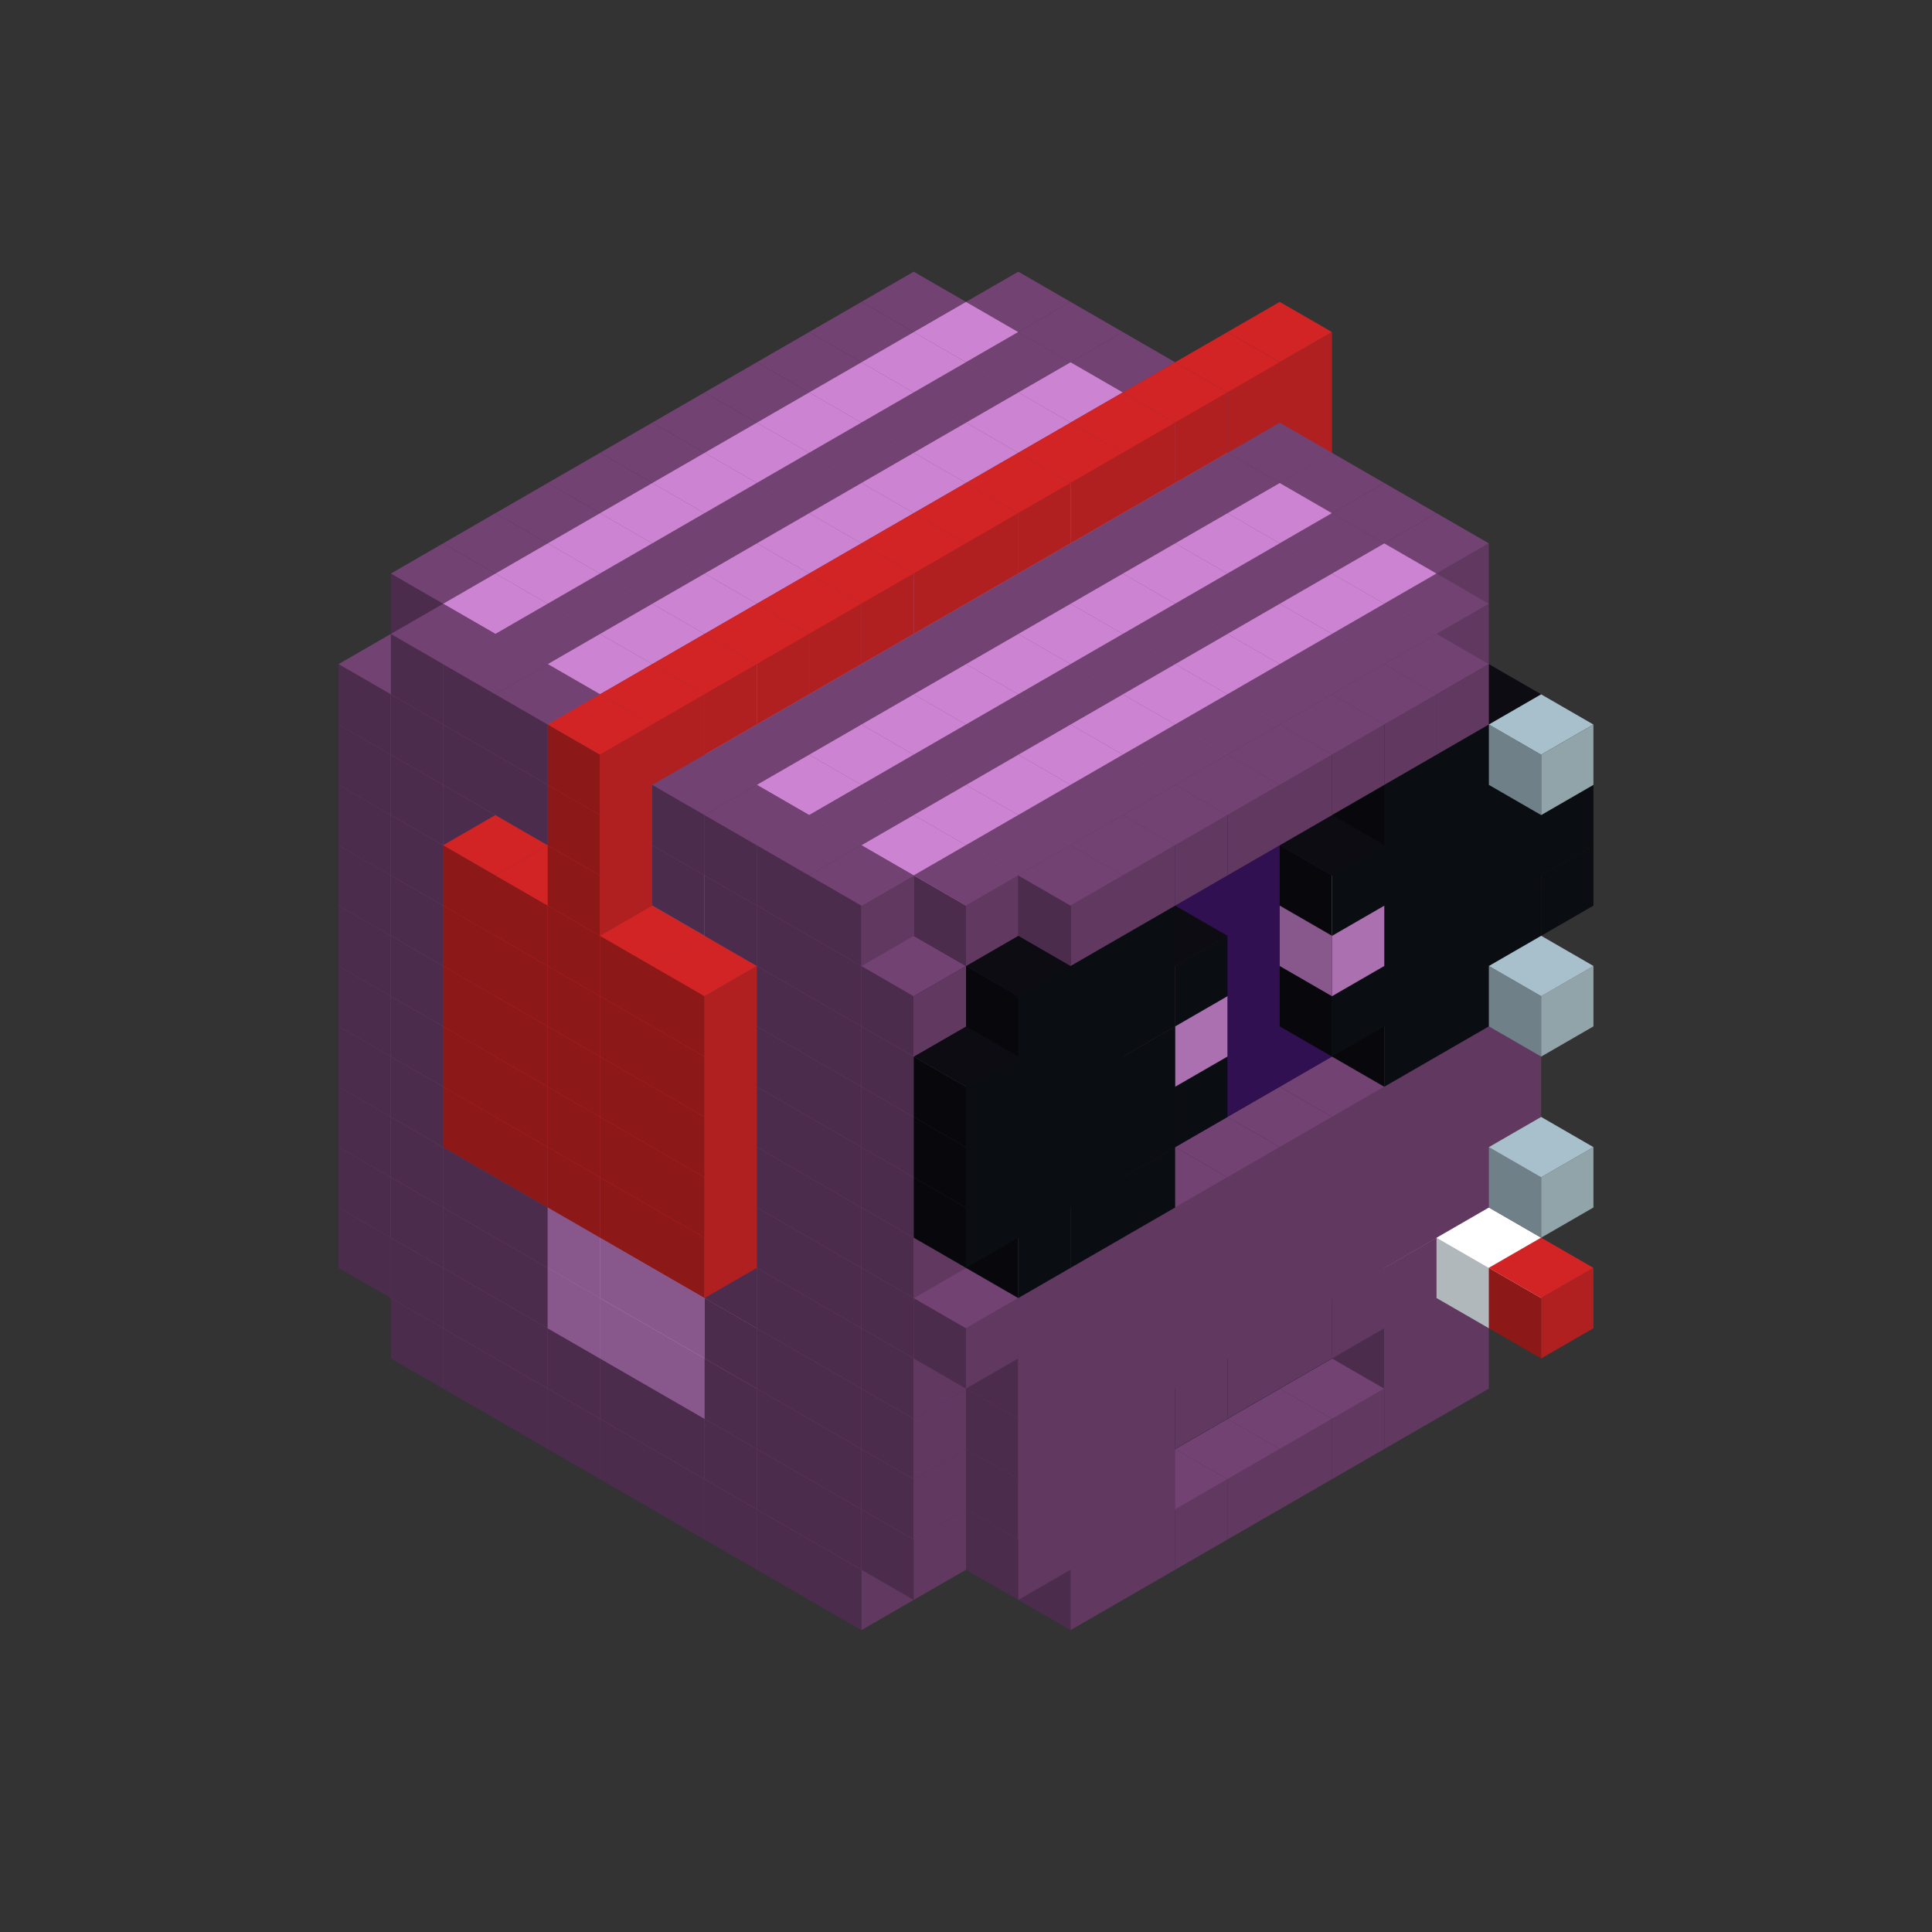 
<svg width='600' height='600' viewBox='4436371 5550000 3200000 3200000' xmlns='http://www.w3.org/2000/svg' xmlns:xlink='http://www.w3.org/1999/xlink'>
<rect x="4436371" y="5550000" width="3200000" height="3200000" fill="#333333" stroke="none"/>
<use xlink:href='#v-0x000000c8-1' transform='translate(1070341,3650000)'/>
<use xlink:href='#v-0x000000c8-1' transform='translate(1156944,3700000)'/>
<use xlink:href='#v-0x000000c8-1' transform='translate(1243547,3750000)'/>
<use xlink:href='#v-0x000000c8-1' transform='translate(1330150,3800000)'/>
<use xlink:href='#v-0x000000c8-1' transform='translate(1416753,3850000)'/>
<use xlink:href='#v-0x000000c8-1' transform='translate(1503356,3900000)'/>
<use xlink:href='#v-0x000000c8-1' transform='translate(1589959,3950000)'/>
<use xlink:href='#v-0x000000c8-1' transform='translate(1676562,4000000)'/>
<use xlink:href='#v-0x000000c8-1' transform='translate(1763165,4050000)'/>
<use xlink:href='#v-0x000000c8-1' transform='translate(2715798,3700000)'/>
<use xlink:href='#v-0x000000c8-1' transform='translate(2629195,3750000)'/>
<use xlink:href='#v-0x000000c8-1' transform='translate(2542592,3800000)'/>
<use xlink:href='#v-0x000000c8-1' transform='translate(2455989,3850000)'/>
<use xlink:href='#v-0x000000c8-1' transform='translate(2369386,3900000)'/>
<use xlink:href='#v-0x000000c8-1' transform='translate(2282783,3950000)'/>
<use xlink:href='#v-0x000000c8-1' transform='translate(2196180,4000000)'/>
<use xlink:href='#v-0x000000c8-1' transform='translate(2109577,4050000)'/>
<use xlink:href='#v-0x000000c8-1' transform='translate(983738,3500000)'/>
<use xlink:href='#v-0x000000c8-1' transform='translate(1070341,3550000)'/>
<use xlink:href='#v-0x000000c8-1' transform='translate(1156944,3600000)'/>
<use xlink:href='#v-0x000000c8-1' transform='translate(1243547,3650000)'/>
<use xlink:href='#v-0x000000c8-1' transform='translate(1330150,3700000)'/>
<use xlink:href='#v-0x000000c8-1' transform='translate(1416753,3750000)'/>
<use xlink:href='#v-0x000000c8-1' transform='translate(1503356,3800000)'/>
<use xlink:href='#v-0x000000c8-1' transform='translate(1589959,3850000)'/>
<use xlink:href='#v-0x000000c8-1' transform='translate(1676562,3900000)'/>
<use xlink:href='#v-0x000000c8-1' transform='translate(1763165,3950000)'/>
<use xlink:href='#v-0x000000c8-2' transform='translate(2715798,3500000)'/>
<use xlink:href='#v-0x000000c8-4' transform='translate(2629195,3550000)'/>
<use xlink:href='#v-0x000000c8-4' transform='translate(2542592,3600000)'/>
<use xlink:href='#v-0x000000c8-4' transform='translate(2455989,3650000)'/>
<use xlink:href='#v-0x000000c8-4' transform='translate(2369386,3700000)'/>
<use xlink:href='#v-0x000000c8-4' transform='translate(2282783,3750000)'/>
<use xlink:href='#v-0x000000c8-4' transform='translate(2196180,3800000)'/>
<use xlink:href='#v-0x000000c8-4' transform='translate(2109577,3850000)'/>
<use xlink:href='#v-0x000000c8-4' transform='translate(2022974,3900000)'/>
<use xlink:href='#v-0x000000c8-2' transform='translate(1936371,3950000)'/>
<use xlink:href='#v-0x000000c8-1' transform='translate(1849768,4000000)'/>
<use xlink:href='#v-0x000000c8-1' transform='translate(2802401,3550000)'/>
<use xlink:href='#v-0x000000c8-1' transform='translate(2715798,3600000)'/>
<use xlink:href='#v-0x000000c8-1' transform='translate(2629195,3650000)'/>
<use xlink:href='#v-0x000000c8-1' transform='translate(2196180,3900000)'/>
<use xlink:href='#v-0x000000c8-1' transform='translate(2109577,3950000)'/>
<use xlink:href='#v-0x000000c8-1' transform='translate(2022974,4000000)'/>
<use xlink:href='#v-0x000000c8-1' transform='translate(983738,3400000)'/>
<use xlink:href='#v-0x000000c8-1' transform='translate(1070341,3450000)'/>
<use xlink:href='#v-0x000000c8-1' transform='translate(1156944,3500000)'/>
<use xlink:href='#v-0x000000c8-1' transform='translate(1243547,3550000)'/>
<use xlink:href='#v-0x000000c8-3' transform='translate(1330150,3600000)'/>
<use xlink:href='#v-0x000000c8-3' transform='translate(1416753,3650000)'/>
<use xlink:href='#v-0x000000c8-3' transform='translate(1503356,3700000)'/>
<use xlink:href='#v-0x000000c8-1' transform='translate(1589959,3750000)'/>
<use xlink:href='#v-0x000000c8-1' transform='translate(1676562,3800000)'/>
<use xlink:href='#v-0x000000c8-1' transform='translate(1763165,3850000)'/>
<use xlink:href='#v-0x000000c8-2' transform='translate(2715798,3400000)'/>
<use xlink:href='#v-0x000000c8-5' transform='translate(2629195,3450000)'/>
<use xlink:href='#v-0x000000c8-4' transform='translate(2542592,3500000)'/>
<use xlink:href='#v-0x000000c8-4' transform='translate(2455989,3550000)'/>
<use xlink:href='#v-0x000000c8-4' transform='translate(2369386,3600000)'/>
<use xlink:href='#v-0x000000c8-4' transform='translate(2282783,3650000)'/>
<use xlink:href='#v-0x000000c8-4' transform='translate(2196180,3700000)'/>
<use xlink:href='#v-0x000000c8-4' transform='translate(2109577,3750000)'/>
<use xlink:href='#v-0x000000c8-4' transform='translate(2022974,3800000)'/>
<use xlink:href='#v-0x000000c8-2' transform='translate(1936371,3850000)'/>
<use xlink:href='#v-0x000000c8-1' transform='translate(1849768,3900000)'/>
<use xlink:href='#v-0x000000c8-1' transform='translate(2802401,3450000)'/>
<use xlink:href='#v-0x000000c8-5' transform='translate(2715798,3500000)'/>
<use xlink:href='#v-0x000000c8-1' transform='translate(2629195,3550000)'/>
<use xlink:href='#v-0x000000c8-1' transform='translate(2542592,3600000)'/>
<use xlink:href='#v-0x000000c8-1' transform='translate(2455989,3650000)'/>
<use xlink:href='#v-0x000000c8-1' transform='translate(2369386,3700000)'/>
<use xlink:href='#v-0x000000c8-1' transform='translate(2282783,3750000)'/>
<use xlink:href='#v-0x000000c8-1' transform='translate(2196180,3800000)'/>
<use xlink:href='#v-0x000000c8-1' transform='translate(2109577,3850000)'/>
<use xlink:href='#v-0x000000c8-1' transform='translate(2022974,3900000)'/>
<use xlink:href='#v-0x000000c8-5' transform='translate(2802401,3550000)'/>
<use xlink:href='#v-0x000000c8-6' transform='translate(2889004,3600000)'/>
<use xlink:href='#v-0x000000c8-1' transform='translate(983738,3300000)'/>
<use xlink:href='#v-0x000000c8-1' transform='translate(1070341,3350000)'/>
<use xlink:href='#v-0x000000c8-1' transform='translate(1156944,3400000)'/>
<use xlink:href='#v-0x000000c8-1' transform='translate(1243547,3450000)'/>
<use xlink:href='#v-0x000000c8-3' transform='translate(1330150,3500000)'/>
<use xlink:href='#v-0x000000c8-3' transform='translate(1416753,3550000)'/>
<use xlink:href='#v-0x000000c8-3' transform='translate(1503356,3600000)'/>
<use xlink:href='#v-0x000000c8-1' transform='translate(1589959,3650000)'/>
<use xlink:href='#v-0x000000c8-1' transform='translate(1676562,3700000)'/>
<use xlink:href='#v-0x000000c8-1' transform='translate(1763165,3750000)'/>
<use xlink:href='#v-0x000000c8-2' transform='translate(2715798,3300000)'/>
<use xlink:href='#v-0x000000c8-2' transform='translate(2629195,3350000)'/>
<use xlink:href='#v-0x000000c8-2' transform='translate(2542592,3400000)'/>
<use xlink:href='#v-0x000000c8-2' transform='translate(2455989,3450000)'/>
<use xlink:href='#v-0x000000c8-2' transform='translate(2369386,3500000)'/>
<use xlink:href='#v-0x000000c8-2' transform='translate(2282783,3550000)'/>
<use xlink:href='#v-0x000000c8-2' transform='translate(2196180,3600000)'/>
<use xlink:href='#v-0x000000c8-2' transform='translate(2109577,3650000)'/>
<use xlink:href='#v-0x000000c8-2' transform='translate(2022974,3700000)'/>
<use xlink:href='#v-0x000000c8-2' transform='translate(1936371,3750000)'/>
<use xlink:href='#v-0x000000c8-1' transform='translate(1849768,3800000)'/>
<use xlink:href='#v-0x000000c8-1' transform='translate(2802401,3350000)'/>
<use xlink:href='#v-0x000000c8-1' transform='translate(2715798,3400000)'/>
<use xlink:href='#v-0x000000c8-1' transform='translate(2629195,3450000)'/>
<use xlink:href='#v-0x000000c8-1' transform='translate(2542592,3500000)'/>
<use xlink:href='#v-0x000000c8-1' transform='translate(2455989,3550000)'/>
<use xlink:href='#v-0x000000c8-1' transform='translate(2369386,3600000)'/>
<use xlink:href='#v-0x000000c8-1' transform='translate(2282783,3650000)'/>
<use xlink:href='#v-0x000000c8-1' transform='translate(2196180,3700000)'/>
<use xlink:href='#v-0x000000c8-1' transform='translate(2109577,3750000)'/>
<use xlink:href='#v-0x000000c8-1' transform='translate(2022974,3800000)'/>
<use xlink:href='#v-0x000000c8-1' transform='translate(983738,3200000)'/>
<use xlink:href='#v-0x000000c8-1' transform='translate(1070341,3250000)'/>
<use xlink:href='#v-0x000000c8-1' transform='translate(1156944,3300000)'/>
<use xlink:href='#v-0x000000c8-1' transform='translate(1243547,3350000)'/>
<use xlink:href='#v-0x000000c8-3' transform='translate(1330150,3400000)'/>
<use xlink:href='#v-0x000000c8-3' transform='translate(1416753,3450000)'/>
<use xlink:href='#v-0x000000c8-3' transform='translate(1503356,3500000)'/>
<use xlink:href='#v-0x000000c8-1' transform='translate(1589959,3550000)'/>
<use xlink:href='#v-0x000000c8-1' transform='translate(1676562,3600000)'/>
<use xlink:href='#v-0x000000c8-1' transform='translate(1763165,3650000)'/>
<use xlink:href='#v-0x000000c8-2' transform='translate(2715798,3200000)'/>
<use xlink:href='#v-0x000000c8-2' transform='translate(2629195,3250000)'/>
<use xlink:href='#v-0x000000c8-2' transform='translate(2542592,3300000)'/>
<use xlink:href='#v-0x000000c8-2' transform='translate(2455989,3350000)'/>
<use xlink:href='#v-0x000000c8-2' transform='translate(2369386,3400000)'/>
<use xlink:href='#v-0x000000c8-2' transform='translate(2282783,3450000)'/>
<use xlink:href='#v-0x000000c8-2' transform='translate(2196180,3500000)'/>
<use xlink:href='#v-0x000000c8-2' transform='translate(2109577,3550000)'/>
<use xlink:href='#v-0x000000c8-2' transform='translate(2022974,3600000)'/>
<use xlink:href='#v-0x000000c8-2' transform='translate(1936371,3650000)'/>
<use xlink:href='#v-0x000000c8-1' transform='translate(1849768,3700000)'/>
<use xlink:href='#v-0x000000c8-1' transform='translate(2802401,3250000)'/>
<use xlink:href='#v-0x000000c8-1' transform='translate(2715798,3300000)'/>
<use xlink:href='#v-0x000000c8-1' transform='translate(2629195,3350000)'/>
<use xlink:href='#v-0x000000c8-1' transform='translate(2542592,3400000)'/>
<use xlink:href='#v-0x000000c8-1' transform='translate(2455989,3450000)'/>
<use xlink:href='#v-0x000000c8-1' transform='translate(2369386,3500000)'/>
<use xlink:href='#v-0x000000c8-1' transform='translate(2282783,3550000)'/>
<use xlink:href='#v-0x000000c8-1' transform='translate(2196180,3600000)'/>
<use xlink:href='#v-0x000000c8-1' transform='translate(2109577,3650000)'/>
<use xlink:href='#v-0x000000c8-1' transform='translate(2022974,3700000)'/>
<use xlink:href='#v-0x000000c8-7' transform='translate(2889004,3400000)'/>
<use xlink:href='#v-0x000000c8-1' transform='translate(983738,3100000)'/>
<use xlink:href='#v-0x000000c8-1' transform='translate(1070341,3150000)'/>
<use xlink:href='#v-0x000000c8-1' transform='translate(1156944,3200000)'/>
<use xlink:href='#v-0x000000c8-8' transform='translate(2282783,2650000)'/>
<use xlink:href='#v-0x000000c8-1' transform='translate(1243547,3250000)'/>
<use xlink:href='#v-0x000000c8-8' transform='translate(1156944,3300000)'/>
<use xlink:href='#v-0x000000c8-8' transform='translate(2369386,2700000)'/>
<use xlink:href='#v-0x000000c8-3' transform='translate(1330150,3300000)'/>
<use xlink:href='#v-0x000000c8-8' transform='translate(1243547,3350000)'/>
<use xlink:href='#v-0x000000c8-8' transform='translate(2455989,2750000)'/>
<use xlink:href='#v-0x000000c8-3' transform='translate(1416753,3350000)'/>
<use xlink:href='#v-0x000000c8-8' transform='translate(1330150,3400000)'/>
<use xlink:href='#v-0x000000c8-8' transform='translate(2542592,2800000)'/>
<use xlink:href='#v-0x000000c8-3' transform='translate(1503356,3400000)'/>
<use xlink:href='#v-0x000000c8-8' transform='translate(1416753,3450000)'/>
<use xlink:href='#v-0x000000c8-8' transform='translate(2629195,2850000)'/>
<use xlink:href='#v-0x000000c8-1' transform='translate(1589959,3450000)'/>
<use xlink:href='#v-0x000000c8-8' transform='translate(1503356,3500000)'/>
<use xlink:href='#v-0x000000c8-1' transform='translate(1676562,3500000)'/>
<use xlink:href='#v-0x000000c8-1' transform='translate(1763165,3550000)'/>
<use xlink:href='#v-0x000000c8-2' transform='translate(2715798,3100000)'/>
<use xlink:href='#v-0x000000c8-2' transform='translate(2629195,3150000)'/>
<use xlink:href='#v-0x000000c8-2' transform='translate(2542592,3200000)'/>
<use xlink:href='#v-0x000000c8-2' transform='translate(2455989,3250000)'/>
<use xlink:href='#v-0x000000c8-2' transform='translate(2369386,3300000)'/>
<use xlink:href='#v-0x000000c8-2' transform='translate(2282783,3350000)'/>
<use xlink:href='#v-0x000000c8-2' transform='translate(2196180,3400000)'/>
<use xlink:href='#v-0x000000c8-2' transform='translate(2109577,3450000)'/>
<use xlink:href='#v-0x000000c8-2' transform='translate(2022974,3500000)'/>
<use xlink:href='#v-0x000000c8-2' transform='translate(1936371,3550000)'/>
<use xlink:href='#v-0x000000c8-1' transform='translate(1849768,3600000)'/>
<use xlink:href='#v-0x000000c8-1' transform='translate(2889004,3100000)'/>
<use xlink:href='#v-0x000000c8-1' transform='translate(2802401,3150000)'/>
<use xlink:href='#v-0x000000c8-1' transform='translate(2715798,3200000)'/>
<use xlink:href='#v-0x000000c8-1' transform='translate(2629195,3250000)'/>
<use xlink:href='#v-0x000000c8-1' transform='translate(2542592,3300000)'/>
<use xlink:href='#v-0x000000c8-1' transform='translate(2455989,3350000)'/>
<use xlink:href='#v-0x000000c8-1' transform='translate(2369386,3400000)'/>
<use xlink:href='#v-0x000000c8-1' transform='translate(2282783,3450000)'/>
<use xlink:href='#v-0x000000c8-1' transform='translate(2196180,3500000)'/>
<use xlink:href='#v-0x000000c8-1' transform='translate(2109577,3550000)'/>
<use xlink:href='#v-0x000000c8-1' transform='translate(2022974,3600000)'/>
<use xlink:href='#v-0x000000c8-1' transform='translate(1936371,3650000)'/>
<use xlink:href='#v-0x000000c8-1' transform='translate(983738,3000000)'/>
<use xlink:href='#v-0x000000c8-1' transform='translate(1070341,3050000)'/>
<use xlink:href='#v-0x000000c8-1' transform='translate(1156944,3100000)'/>
<use xlink:href='#v-0x000000c8-8' transform='translate(2282783,2550000)'/>
<use xlink:href='#v-0x000000c8-1' transform='translate(1243547,3150000)'/>
<use xlink:href='#v-0x000000c8-8' transform='translate(1156944,3200000)'/>
<use xlink:href='#v-0x000000c8-8' transform='translate(2369386,2600000)'/>
<use xlink:href='#v-0x000000c8-3' transform='translate(1330150,3200000)'/>
<use xlink:href='#v-0x000000c8-8' transform='translate(1243547,3250000)'/>
<use xlink:href='#v-0x000000c8-8' transform='translate(2455989,2650000)'/>
<use xlink:href='#v-0x000000c8-3' transform='translate(1416753,3250000)'/>
<use xlink:href='#v-0x000000c8-8' transform='translate(1330150,3300000)'/>
<use xlink:href='#v-0x000000c8-8' transform='translate(2542592,2700000)'/>
<use xlink:href='#v-0x000000c8-3' transform='translate(1503356,3300000)'/>
<use xlink:href='#v-0x000000c8-8' transform='translate(1416753,3350000)'/>
<use xlink:href='#v-0x000000c8-8' transform='translate(2629195,2750000)'/>
<use xlink:href='#v-0x000000c8-1' transform='translate(1589959,3350000)'/>
<use xlink:href='#v-0x000000c8-8' transform='translate(1503356,3400000)'/>
<use xlink:href='#v-0x000000c8-1' transform='translate(1676562,3400000)'/>
<use xlink:href='#v-0x000000c8-1' transform='translate(1763165,3450000)'/>
<use xlink:href='#v-0x000000c8-2' transform='translate(2715798,3000000)'/>
<use xlink:href='#v-0x000000c8-2' transform='translate(2629195,3050000)'/>
<use xlink:href='#v-0x000000c8-2' transform='translate(2542592,3100000)'/>
<use xlink:href='#v-0x000000c8-2' transform='translate(2455989,3150000)'/>
<use xlink:href='#v-0x000000c8-2' transform='translate(2369386,3200000)'/>
<use xlink:href='#v-0x000000c8-2' transform='translate(2282783,3250000)'/>
<use xlink:href='#v-0x000000c8-2' transform='translate(2196180,3300000)'/>
<use xlink:href='#v-0x000000c8-2' transform='translate(2109577,3350000)'/>
<use xlink:href='#v-0x000000c8-2' transform='translate(2022974,3400000)'/>
<use xlink:href='#v-0x000000c8-2' transform='translate(1936371,3450000)'/>
<use xlink:href='#v-0x000000c8-1' transform='translate(1849768,3500000)'/>
<use xlink:href='#v-0x000000c8-4' transform='translate(2802401,3050000)'/>
<use xlink:href='#v-0x000000c8-4' transform='translate(2715798,3100000)'/>
<use xlink:href='#v-0x000000c8-4' transform='translate(2629195,3150000)'/>
<use xlink:href='#v-0x000000c8-4' transform='translate(2196180,3400000)'/>
<use xlink:href='#v-0x000000c8-4' transform='translate(2109577,3450000)'/>
<use xlink:href='#v-0x000000c8-4' transform='translate(2022974,3500000)'/>
<use xlink:href='#v-0x000000c8-1' transform='translate(983738,2900000)'/>
<use xlink:href='#v-0x000000c8-1' transform='translate(1070341,2950000)'/>
<use xlink:href='#v-0x000000c8-1' transform='translate(1156944,3000000)'/>
<use xlink:href='#v-0x000000c8-8' transform='translate(2282783,2450000)'/>
<use xlink:href='#v-0x000000c8-1' transform='translate(1243547,3050000)'/>
<use xlink:href='#v-0x000000c8-8' transform='translate(1156944,3100000)'/>
<use xlink:href='#v-0x000000c8-8' transform='translate(2369386,2500000)'/>
<use xlink:href='#v-0x000000c8-3' transform='translate(1330150,3100000)'/>
<use xlink:href='#v-0x000000c8-8' transform='translate(1243547,3150000)'/>
<use xlink:href='#v-0x000000c8-8' transform='translate(2455989,2550000)'/>
<use xlink:href='#v-0x000000c8-3' transform='translate(1416753,3150000)'/>
<use xlink:href='#v-0x000000c8-8' transform='translate(1330150,3200000)'/>
<use xlink:href='#v-0x000000c8-8' transform='translate(2542592,2600000)'/>
<use xlink:href='#v-0x000000c8-3' transform='translate(1503356,3200000)'/>
<use xlink:href='#v-0x000000c8-8' transform='translate(1416753,3250000)'/>
<use xlink:href='#v-0x000000c8-8' transform='translate(2629195,2650000)'/>
<use xlink:href='#v-0x000000c8-1' transform='translate(1589959,3250000)'/>
<use xlink:href='#v-0x000000c8-8' transform='translate(1503356,3300000)'/>
<use xlink:href='#v-0x000000c8-1' transform='translate(1676562,3300000)'/>
<use xlink:href='#v-0x000000c8-1' transform='translate(1763165,3350000)'/>
<use xlink:href='#v-0x000000c8-2' transform='translate(2715798,2900000)'/>
<use xlink:href='#v-0x000000c8-2' transform='translate(2629195,2950000)'/>
<use xlink:href='#v-0x000000c8-2' transform='translate(2542592,3000000)'/>
<use xlink:href='#v-0x000000c8-2' transform='translate(2455989,3050000)'/>
<use xlink:href='#v-0x000000c8-2' transform='translate(2369386,3100000)'/>
<use xlink:href='#v-0x000000c8-2' transform='translate(2282783,3150000)'/>
<use xlink:href='#v-0x000000c8-2' transform='translate(2196180,3200000)'/>
<use xlink:href='#v-0x000000c8-2' transform='translate(2109577,3250000)'/>
<use xlink:href='#v-0x000000c8-2' transform='translate(2022974,3300000)'/>
<use xlink:href='#v-0x000000c8-2' transform='translate(1936371,3350000)'/>
<use xlink:href='#v-0x000000c8-1' transform='translate(1849768,3400000)'/>
<use xlink:href='#v-0x000000c8-4' transform='translate(2889004,2900000)'/>
<use xlink:href='#v-0x000000c8-4' transform='translate(2802401,2950000)'/>
<use xlink:href='#v-0x000000c8-4' transform='translate(2715798,3000000)'/>
<use xlink:href='#v-0x000000c8-4' transform='translate(2629195,3050000)'/>
<use xlink:href='#v-0x000000c8-4' transform='translate(2542592,3100000)'/>
<use xlink:href='#v-0x000000c8-4' transform='translate(2282783,3250000)'/>
<use xlink:href='#v-0x000000c8-4' transform='translate(2196180,3300000)'/>
<use xlink:href='#v-0x000000c8-4' transform='translate(2109577,3350000)'/>
<use xlink:href='#v-0x000000c8-4' transform='translate(2022974,3400000)'/>
<use xlink:href='#v-0x000000c8-4' transform='translate(1936371,3450000)'/>
<use xlink:href='#v-0x000000c8-7' transform='translate(2889004,3100000)'/>
<use xlink:href='#v-0x000000c8-1' transform='translate(983738,2800000)'/>
<use xlink:href='#v-0x000000c8-1' transform='translate(1070341,2850000)'/>
<use xlink:href='#v-0x000000c8-1' transform='translate(1156944,2900000)'/>
<use xlink:href='#v-0x000000c8-8' transform='translate(2282783,2350000)'/>
<use xlink:href='#v-0x000000c8-1' transform='translate(1243547,2950000)'/>
<use xlink:href='#v-0x000000c8-8' transform='translate(1156944,3000000)'/>
<use xlink:href='#v-0x000000c8-8' transform='translate(2369386,2400000)'/>
<use xlink:href='#v-0x000000c8-3' transform='translate(1330150,3000000)'/>
<use xlink:href='#v-0x000000c8-8' transform='translate(1243547,3050000)'/>
<use xlink:href='#v-0x000000c8-8' transform='translate(2455989,2450000)'/>
<use xlink:href='#v-0x000000c8-3' transform='translate(1416753,3050000)'/>
<use xlink:href='#v-0x000000c8-8' transform='translate(1330150,3100000)'/>
<use xlink:href='#v-0x000000c8-8' transform='translate(2542592,2500000)'/>
<use xlink:href='#v-0x000000c8-3' transform='translate(1503356,3100000)'/>
<use xlink:href='#v-0x000000c8-8' transform='translate(1416753,3150000)'/>
<use xlink:href='#v-0x000000c8-8' transform='translate(2629195,2550000)'/>
<use xlink:href='#v-0x000000c8-1' transform='translate(1589959,3150000)'/>
<use xlink:href='#v-0x000000c8-8' transform='translate(1503356,3200000)'/>
<use xlink:href='#v-0x000000c8-1' transform='translate(1676562,3200000)'/>
<use xlink:href='#v-0x000000c8-1' transform='translate(1763165,3250000)'/>
<use xlink:href='#v-0x000000c8-2' transform='translate(2715798,2800000)'/>
<use xlink:href='#v-0x000000c8-2' transform='translate(2629195,2850000)'/>
<use xlink:href='#v-0x000000c8-2' transform='translate(2542592,2900000)'/>
<use xlink:href='#v-0x000000c8-2' transform='translate(2455989,2950000)'/>
<use xlink:href='#v-0x000000c8-2' transform='translate(2369386,3000000)'/>
<use xlink:href='#v-0x000000c8-2' transform='translate(2282783,3050000)'/>
<use xlink:href='#v-0x000000c8-2' transform='translate(2196180,3100000)'/>
<use xlink:href='#v-0x000000c8-2' transform='translate(2109577,3150000)'/>
<use xlink:href='#v-0x000000c8-2' transform='translate(2022974,3200000)'/>
<use xlink:href='#v-0x000000c8-2' transform='translate(1936371,3250000)'/>
<use xlink:href='#v-0x000000c8-1' transform='translate(1849768,3300000)'/>
<use xlink:href='#v-0x000000c8-4' transform='translate(2889004,2800000)'/>
<use xlink:href='#v-0x000000c8-4' transform='translate(2802401,2850000)'/>
<use xlink:href='#v-0x000000c8-4' transform='translate(2715798,2900000)'/>
<use xlink:href='#v-0x000000c8-4' transform='translate(2629195,2950000)'/>
<use xlink:href='#v-0x000000c8-3' transform='translate(2542592,3000000)'/>
<use xlink:href='#v-0x000000c8-3' transform='translate(2282783,3150000)'/>
<use xlink:href='#v-0x000000c8-4' transform='translate(2196180,3200000)'/>
<use xlink:href='#v-0x000000c8-4' transform='translate(2109577,3250000)'/>
<use xlink:href='#v-0x000000c8-4' transform='translate(2022974,3300000)'/>
<use xlink:href='#v-0x000000c8-4' transform='translate(1936371,3350000)'/>
<use xlink:href='#v-0x000000c8-1' transform='translate(983738,2700000)'/>
<use xlink:href='#v-0x000000c8-1' transform='translate(1070341,2750000)'/>
<use xlink:href='#v-0x000000c8-1' transform='translate(1156944,2800000)'/>
<use xlink:href='#v-0x000000c8-8' transform='translate(2282783,2250000)'/>
<use xlink:href='#v-0x000000c8-1' transform='translate(1243547,2850000)'/>
<use xlink:href='#v-0x000000c8-8' transform='translate(1156944,2900000)'/>
<use xlink:href='#v-0x000000c8-8' transform='translate(2369386,2300000)'/>
<use xlink:href='#v-0x000000c8-3' transform='translate(1330150,2900000)'/>
<use xlink:href='#v-0x000000c8-8' transform='translate(1243547,2950000)'/>
<use xlink:href='#v-0x000000c8-8' transform='translate(2455989,2350000)'/>
<use xlink:href='#v-0x000000c8-3' transform='translate(1416753,2950000)'/>
<use xlink:href='#v-0x000000c8-8' transform='translate(1330150,3000000)'/>
<use xlink:href='#v-0x000000c8-8' transform='translate(2542592,2400000)'/>
<use xlink:href='#v-0x000000c8-3' transform='translate(1503356,3000000)'/>
<use xlink:href='#v-0x000000c8-8' transform='translate(1416753,3050000)'/>
<use xlink:href='#v-0x000000c8-8' transform='translate(2629195,2450000)'/>
<use xlink:href='#v-0x000000c8-1' transform='translate(1589959,3050000)'/>
<use xlink:href='#v-0x000000c8-8' transform='translate(1503356,3100000)'/>
<use xlink:href='#v-0x000000c8-1' transform='translate(1676562,3100000)'/>
<use xlink:href='#v-0x000000c8-1' transform='translate(1763165,3150000)'/>
<use xlink:href='#v-0x000000c8-2' transform='translate(2715798,2700000)'/>
<use xlink:href='#v-0x000000c8-2' transform='translate(2629195,2750000)'/>
<use xlink:href='#v-0x000000c8-2' transform='translate(2542592,2800000)'/>
<use xlink:href='#v-0x000000c8-2' transform='translate(2455989,2850000)'/>
<use xlink:href='#v-0x000000c8-2' transform='translate(2369386,2900000)'/>
<use xlink:href='#v-0x000000c8-2' transform='translate(2282783,2950000)'/>
<use xlink:href='#v-0x000000c8-2' transform='translate(2196180,3000000)'/>
<use xlink:href='#v-0x000000c8-2' transform='translate(2109577,3050000)'/>
<use xlink:href='#v-0x000000c8-2' transform='translate(2022974,3100000)'/>
<use xlink:href='#v-0x000000c8-2' transform='translate(1936371,3150000)'/>
<use xlink:href='#v-0x000000c8-1' transform='translate(1849768,3200000)'/>
<use xlink:href='#v-0x000000c8-4' transform='translate(2889004,2700000)'/>
<use xlink:href='#v-0x000000c8-4' transform='translate(2802401,2750000)'/>
<use xlink:href='#v-0x000000c8-4' transform='translate(2715798,2800000)'/>
<use xlink:href='#v-0x000000c8-4' transform='translate(2629195,2850000)'/>
<use xlink:href='#v-0x000000c8-4' transform='translate(2542592,2900000)'/>
<use xlink:href='#v-0x000000c8-4' transform='translate(2282783,3050000)'/>
<use xlink:href='#v-0x000000c8-4' transform='translate(2196180,3100000)'/>
<use xlink:href='#v-0x000000c8-4' transform='translate(2109577,3150000)'/>
<use xlink:href='#v-0x000000c8-4' transform='translate(2022974,3200000)'/>
<use xlink:href='#v-0x000000c8-4' transform='translate(1936371,3250000)'/>
<use xlink:href='#v-0x000000c8-1' transform='translate(983738,2600000)'/>
<use xlink:href='#v-0x000000c8-1' transform='translate(1070341,2650000)'/>
<use xlink:href='#v-0x000000c8-1' transform='translate(1156944,2700000)'/>
<use xlink:href='#v-0x000000c8-1' transform='translate(1243547,2750000)'/>
<use xlink:href='#v-0x000000c8-1' transform='translate(1330150,2800000)'/>
<use xlink:href='#v-0x000000c8-8' transform='translate(2455989,2250000)'/>
<use xlink:href='#v-0x000000c8-1' transform='translate(1416753,2850000)'/>
<use xlink:href='#v-0x000000c8-8' transform='translate(1330150,2900000)'/>
<use xlink:href='#v-0x000000c8-1' transform='translate(1503356,2900000)'/>
<use xlink:href='#v-0x000000c8-1' transform='translate(1589959,2950000)'/>
<use xlink:href='#v-0x000000c8-1' transform='translate(1676562,3000000)'/>
<use xlink:href='#v-0x000000c8-1' transform='translate(1763165,3050000)'/>
<use xlink:href='#v-0x000000c8-2' transform='translate(2715798,2600000)'/>
<use xlink:href='#v-0x000000c8-2' transform='translate(2629195,2650000)'/>
<use xlink:href='#v-0x000000c8-2' transform='translate(2542592,2700000)'/>
<use xlink:href='#v-0x000000c8-2' transform='translate(2455989,2750000)'/>
<use xlink:href='#v-0x000000c8-2' transform='translate(2369386,2800000)'/>
<use xlink:href='#v-0x000000c8-2' transform='translate(2282783,2850000)'/>
<use xlink:href='#v-0x000000c8-2' transform='translate(2196180,2900000)'/>
<use xlink:href='#v-0x000000c8-2' transform='translate(2109577,2950000)'/>
<use xlink:href='#v-0x000000c8-2' transform='translate(2022974,3000000)'/>
<use xlink:href='#v-0x000000c8-2' transform='translate(1936371,3050000)'/>
<use xlink:href='#v-0x000000c8-1' transform='translate(1849768,3100000)'/>
<use xlink:href='#v-0x000000c8-4' transform='translate(2802401,2650000)'/>
<use xlink:href='#v-0x000000c8-4' transform='translate(2715798,2700000)'/>
<use xlink:href='#v-0x000000c8-4' transform='translate(2629195,2750000)'/>
<use xlink:href='#v-0x000000c8-4' transform='translate(2196180,3000000)'/>
<use xlink:href='#v-0x000000c8-4' transform='translate(2109577,3050000)'/>
<use xlink:href='#v-0x000000c8-4' transform='translate(2022974,3100000)'/>
<use xlink:href='#v-0x000000c8-1' transform='translate(1849768,2000000)'/>
<use xlink:href='#v-0x000000c8-1' transform='translate(1763165,2050000)'/>
<use xlink:href='#v-0x000000c8-1' transform='translate(1676562,2100000)'/>
<use xlink:href='#v-0x000000c8-1' transform='translate(1589959,2150000)'/>
<use xlink:href='#v-0x000000c8-1' transform='translate(1503356,2200000)'/>
<use xlink:href='#v-0x000000c8-1' transform='translate(1416753,2250000)'/>
<use xlink:href='#v-0x000000c8-1' transform='translate(1330150,2300000)'/>
<use xlink:href='#v-0x000000c8-1' transform='translate(1243547,2350000)'/>
<use xlink:href='#v-0x000000c8-1' transform='translate(1156944,2400000)'/>
<use xlink:href='#v-0x000000c8-1' transform='translate(1070341,2450000)'/>
<use xlink:href='#v-0x000000c8-1' transform='translate(2022974,2000000)'/>
<use xlink:href='#v-0x000000c8-3' transform='translate(1936371,2050000)'/>
<use xlink:href='#v-0x000000c8-3' transform='translate(1849768,2100000)'/>
<use xlink:href='#v-0x000000c8-3' transform='translate(1763165,2150000)'/>
<use xlink:href='#v-0x000000c8-3' transform='translate(1676562,2200000)'/>
<use xlink:href='#v-0x000000c8-3' transform='translate(1589959,2250000)'/>
<use xlink:href='#v-0x000000c8-3' transform='translate(1503356,2300000)'/>
<use xlink:href='#v-0x000000c8-3' transform='translate(1416753,2350000)'/>
<use xlink:href='#v-0x000000c8-3' transform='translate(1330150,2400000)'/>
<use xlink:href='#v-0x000000c8-3' transform='translate(1243547,2450000)'/>
<use xlink:href='#v-0x000000c8-3' transform='translate(1156944,2500000)'/>
<use xlink:href='#v-0x000000c8-1' transform='translate(1070341,2550000)'/>
<use xlink:href='#v-0x000000c8-1' transform='translate(2109577,2050000)'/>
<use xlink:href='#v-0x000000c8-1' transform='translate(2022974,2100000)'/>
<use xlink:href='#v-0x000000c8-1' transform='translate(1936371,2150000)'/>
<use xlink:href='#v-0x000000c8-1' transform='translate(1849768,2200000)'/>
<use xlink:href='#v-0x000000c8-1' transform='translate(1763165,2250000)'/>
<use xlink:href='#v-0x000000c8-1' transform='translate(1676562,2300000)'/>
<use xlink:href='#v-0x000000c8-1' transform='translate(1589959,2350000)'/>
<use xlink:href='#v-0x000000c8-1' transform='translate(1503356,2400000)'/>
<use xlink:href='#v-0x000000c8-1' transform='translate(1416753,2450000)'/>
<use xlink:href='#v-0x000000c8-1' transform='translate(1330150,2500000)'/>
<use xlink:href='#v-0x000000c8-1' transform='translate(1243547,2550000)'/>
<use xlink:href='#v-0x000000c8-1' transform='translate(1156944,2600000)'/>
<use xlink:href='#v-0x000000c8-1' transform='translate(2196180,2100000)'/>
<use xlink:href='#v-0x000000c8-3' transform='translate(2109577,2150000)'/>
<use xlink:href='#v-0x000000c8-3' transform='translate(2022974,2200000)'/>
<use xlink:href='#v-0x000000c8-3' transform='translate(1936371,2250000)'/>
<use xlink:href='#v-0x000000c8-3' transform='translate(1849768,2300000)'/>
<use xlink:href='#v-0x000000c8-3' transform='translate(1763165,2350000)'/>
<use xlink:href='#v-0x000000c8-3' transform='translate(1676562,2400000)'/>
<use xlink:href='#v-0x000000c8-3' transform='translate(1589959,2450000)'/>
<use xlink:href='#v-0x000000c8-3' transform='translate(1503356,2500000)'/>
<use xlink:href='#v-0x000000c8-3' transform='translate(1416753,2550000)'/>
<use xlink:href='#v-0x000000c8-3' transform='translate(1330150,2600000)'/>
<use xlink:href='#v-0x000000c8-1' transform='translate(1243547,2650000)'/>
<use xlink:href='#v-0x000000c8-1' transform='translate(2282783,2150000)'/>
<use xlink:href='#v-0x000000c8-1' transform='translate(2196180,2200000)'/>
<use xlink:href='#v-0x000000c8-1' transform='translate(2109577,2250000)'/>
<use xlink:href='#v-0x000000c8-1' transform='translate(2022974,2300000)'/>
<use xlink:href='#v-0x000000c8-1' transform='translate(1936371,2350000)'/>
<use xlink:href='#v-0x000000c8-1' transform='translate(1849768,2400000)'/>
<use xlink:href='#v-0x000000c8-1' transform='translate(1763165,2450000)'/>
<use xlink:href='#v-0x000000c8-1' transform='translate(1676562,2500000)'/>
<use xlink:href='#v-0x000000c8-1' transform='translate(1589959,2550000)'/>
<use xlink:href='#v-0x000000c8-1' transform='translate(1503356,2600000)'/>
<use xlink:href='#v-0x000000c8-1' transform='translate(1416753,2650000)'/>
<use xlink:href='#v-0x000000c8-1' transform='translate(1330150,2700000)'/>
<use xlink:href='#v-0x000000c8-8' transform='translate(2455989,2150000)'/>
<use xlink:href='#v-0x000000c8-1' transform='translate(2369386,2200000)'/>
<use xlink:href='#v-0x000000c8-3' transform='translate(2282783,2250000)'/>
<use xlink:href='#v-0x000000c8-3' transform='translate(2196180,2300000)'/>
<use xlink:href='#v-0x000000c8-3' transform='translate(2109577,2350000)'/>
<use xlink:href='#v-0x000000c8-3' transform='translate(2022974,2400000)'/>
<use xlink:href='#v-0x000000c8-3' transform='translate(1936371,2450000)'/>
<use xlink:href='#v-0x000000c8-3' transform='translate(1849768,2500000)'/>
<use xlink:href='#v-0x000000c8-3' transform='translate(1763165,2550000)'/>
<use xlink:href='#v-0x000000c8-3' transform='translate(1676562,2600000)'/>
<use xlink:href='#v-0x000000c8-3' transform='translate(1589959,2650000)'/>
<use xlink:href='#v-0x000000c8-3' transform='translate(1503356,2700000)'/>
<use xlink:href='#v-0x000000c8-1' transform='translate(1416753,2750000)'/>
<use xlink:href='#v-0x000000c8-8' transform='translate(1330150,2800000)'/>
<use xlink:href='#v-0x000000c8-1' transform='translate(2455989,2250000)'/>
<use xlink:href='#v-0x000000c8-1' transform='translate(2369386,2300000)'/>
<use xlink:href='#v-0x000000c8-1' transform='translate(2282783,2350000)'/>
<use xlink:href='#v-0x000000c8-1' transform='translate(2196180,2400000)'/>
<use xlink:href='#v-0x000000c8-1' transform='translate(2109577,2450000)'/>
<use xlink:href='#v-0x000000c8-1' transform='translate(2022974,2500000)'/>
<use xlink:href='#v-0x000000c8-1' transform='translate(1936371,2550000)'/>
<use xlink:href='#v-0x000000c8-1' transform='translate(1849768,2600000)'/>
<use xlink:href='#v-0x000000c8-1' transform='translate(1763165,2650000)'/>
<use xlink:href='#v-0x000000c8-1' transform='translate(1676562,2700000)'/>
<use xlink:href='#v-0x000000c8-1' transform='translate(1589959,2750000)'/>
<use xlink:href='#v-0x000000c8-1' transform='translate(1503356,2800000)'/>
<use xlink:href='#v-0x000000c8-1' transform='translate(2542592,2300000)'/>
<use xlink:href='#v-0x000000c8-3' transform='translate(2455989,2350000)'/>
<use xlink:href='#v-0x000000c8-3' transform='translate(2369386,2400000)'/>
<use xlink:href='#v-0x000000c8-3' transform='translate(2282783,2450000)'/>
<use xlink:href='#v-0x000000c8-3' transform='translate(2196180,2500000)'/>
<use xlink:href='#v-0x000000c8-3' transform='translate(2109577,2550000)'/>
<use xlink:href='#v-0x000000c8-3' transform='translate(2022974,2600000)'/>
<use xlink:href='#v-0x000000c8-3' transform='translate(1936371,2650000)'/>
<use xlink:href='#v-0x000000c8-3' transform='translate(1849768,2700000)'/>
<use xlink:href='#v-0x000000c8-3' transform='translate(1763165,2750000)'/>
<use xlink:href='#v-0x000000c8-3' transform='translate(1676562,2800000)'/>
<use xlink:href='#v-0x000000c8-1' transform='translate(1589959,2850000)'/>
<use xlink:href='#v-0x000000c8-1' transform='translate(2629195,2350000)'/>
<use xlink:href='#v-0x000000c8-1' transform='translate(2542592,2400000)'/>
<use xlink:href='#v-0x000000c8-1' transform='translate(2455989,2450000)'/>
<use xlink:href='#v-0x000000c8-1' transform='translate(2369386,2500000)'/>
<use xlink:href='#v-0x000000c8-1' transform='translate(2282783,2550000)'/>
<use xlink:href='#v-0x000000c8-1' transform='translate(2196180,2600000)'/>
<use xlink:href='#v-0x000000c8-1' transform='translate(2109577,2650000)'/>
<use xlink:href='#v-0x000000c8-1' transform='translate(2022974,2700000)'/>
<use xlink:href='#v-0x000000c8-1' transform='translate(1936371,2750000)'/>
<use xlink:href='#v-0x000000c8-1' transform='translate(1849768,2800000)'/>
<use xlink:href='#v-0x000000c8-1' transform='translate(1763165,2850000)'/>
<use xlink:href='#v-0x000000c8-1' transform='translate(1676562,2900000)'/>
<use xlink:href='#v-0x000000c8-1' transform='translate(2715798,2400000)'/>
<use xlink:href='#v-0x000000c8-3' transform='translate(2629195,2450000)'/>
<use xlink:href='#v-0x000000c8-3' transform='translate(2542592,2500000)'/>
<use xlink:href='#v-0x000000c8-3' transform='translate(2455989,2550000)'/>
<use xlink:href='#v-0x000000c8-3' transform='translate(2369386,2600000)'/>
<use xlink:href='#v-0x000000c8-3' transform='translate(2282783,2650000)'/>
<use xlink:href='#v-0x000000c8-3' transform='translate(2196180,2700000)'/>
<use xlink:href='#v-0x000000c8-3' transform='translate(2109577,2750000)'/>
<use xlink:href='#v-0x000000c8-3' transform='translate(2022974,2800000)'/>
<use xlink:href='#v-0x000000c8-3' transform='translate(1936371,2850000)'/>
<use xlink:href='#v-0x000000c8-3' transform='translate(1849768,2900000)'/>
<use xlink:href='#v-0x000000c8-1' transform='translate(1763165,2950000)'/>
<use xlink:href='#v-0x000000c8-1' transform='translate(2715798,2500000)'/>
<use xlink:href='#v-0x000000c8-1' transform='translate(2629195,2550000)'/>
<use xlink:href='#v-0x000000c8-1' transform='translate(2542592,2600000)'/>
<use xlink:href='#v-0x000000c8-1' transform='translate(2455989,2650000)'/>
<use xlink:href='#v-0x000000c8-1' transform='translate(2369386,2700000)'/>
<use xlink:href='#v-0x000000c8-1' transform='translate(2282783,2750000)'/>
<use xlink:href='#v-0x000000c8-1' transform='translate(2196180,2800000)'/>
<use xlink:href='#v-0x000000c8-1' transform='translate(2109577,2850000)'/>
<use xlink:href='#v-0x000000c8-1' transform='translate(2022974,2900000)'/>
<use xlink:href='#v-0x000000c8-1' transform='translate(1936371,2950000)'/>
<use xlink:href='#v-0x000000c8-1' transform='translate(2715798,2600000)'/>
<use xlink:href='#v-0x000000c8-1' transform='translate(2629195,2650000)'/>
<use xlink:href='#v-0x000000c8-1' transform='translate(2542592,2700000)'/>
<use xlink:href='#v-0x000000c8-1' transform='translate(2455989,2750000)'/>
<use xlink:href='#v-0x000000c8-1' transform='translate(2369386,2800000)'/>
<use xlink:href='#v-0x000000c8-1' transform='translate(2282783,2850000)'/>
<use xlink:href='#v-0x000000c8-1' transform='translate(2196180,2900000)'/>
<use xlink:href='#v-0x000000c8-1' transform='translate(2109577,2950000)'/>
<use xlink:href='#v-0x000000c8-7' transform='translate(2889004,2700000)'/>
<use xlink:href='#v-0x000000c8-8' transform='translate(2455989,2050000)'/>
<use xlink:href='#v-0x000000c8-8' transform='translate(2369386,2100000)'/>
<use xlink:href='#v-0x000000c8-8' transform='translate(2282783,2150000)'/>
<use xlink:href='#v-0x000000c8-8' transform='translate(2196180,2200000)'/>
<use xlink:href='#v-0x000000c8-8' transform='translate(2109577,2250000)'/>
<use xlink:href='#v-0x000000c8-8' transform='translate(2022974,2300000)'/>
<use xlink:href='#v-0x000000c8-8' transform='translate(1936371,2350000)'/>
<use xlink:href='#v-0x000000c8-8' transform='translate(1849768,2400000)'/>
<use xlink:href='#v-0x000000c8-8' transform='translate(1763165,2450000)'/>
<use xlink:href='#v-0x000000c8-8' transform='translate(1676562,2500000)'/>
<use xlink:href='#v-0x000000c8-8' transform='translate(1589959,2550000)'/>
<use xlink:href='#v-0x000000c8-8' transform='translate(1503356,2600000)'/>
<use xlink:href='#v-0x000000c8-8' transform='translate(1416753,2650000)'/>
<use xlink:href='#v-0x000000c8-8' transform='translate(1330150,2700000)'/>
<defs>
<g id='v-0x000000c8-1'>
<polygon points='4100000,4100000 4100000,4200000 4013397,4150000 4013397,4050000' fill='#4c2c4c'/>
<polygon points='4100000,4100000 4100000,4200000 4186602,4150000 4186602,4050000' fill='#603860'/>
<polygon points='4100000,4100000 4013397,4050000 4100000,4000000 4186602,4050000' fill='#724272'/>
</g>
<g id='v-0x000000c8-2'>
<polygon points='4100000,4100000 4100000,4200000 4013397,4150000 4013397,4050000' fill='#240c40'/>
<polygon points='4100000,4100000 4100000,4200000 4186602,4150000 4186602,4050000' fill='#301050'/>
<polygon points='4100000,4100000 4013397,4050000 4100000,4000000 4186602,4050000' fill='#361260'/>
</g>
<g id='v-0x000000c8-3'>
<polygon points='4100000,4100000 4100000,4200000 4013397,4150000 4013397,4050000' fill='#88588c'/>
<polygon points='4100000,4100000 4100000,4200000 4186602,4150000 4186602,4050000' fill='#aa70b0'/>
<polygon points='4100000,4100000 4013397,4050000 4100000,4000000 4186602,4050000' fill='#cc84d2'/>
</g>
<g id='v-0x000000c8-4'>
<polygon points='4100000,4100000 4100000,4200000 4013397,4150000 4013397,4050000' fill='#08080c'/>
<polygon points='4100000,4100000 4100000,4200000 4186602,4150000 4186602,4050000' fill='#0a0d11'/>
<polygon points='4100000,4100000 4013397,4050000 4100000,4000000 4186602,4050000' fill='#0c0c12'/>
</g>
<g id='v-0x000000c8-5'>
<polygon points='4100000,4100000 4100000,4200000 4013397,4150000 4013397,4050000' fill='#b0b8bc'/>
<polygon points='4100000,4100000 4100000,4200000 4186602,4150000 4186602,4050000' fill='#e0e8ee'/>
<polygon points='4100000,4100000 4013397,4050000 4100000,4000000 4186602,4050000' fill='#ffffff'/>
</g>
<g id='v-0x000000c8-6'>
<polygon points='4100000,4100000 4100000,4200000 4013397,4150000 4013397,4050000' fill='#8c1818'/>
<polygon points='4100000,4100000 4100000,4200000 4186602,4150000 4186602,4050000' fill='#b02020'/>
<polygon points='4100000,4100000 4013397,4050000 4100000,4000000 4186602,4050000' fill='#d22424'/>
</g>
<g id='v-0x000000c8-7'>
<polygon points='4100000,4100000 4100000,4200000 4013397,4150000 4013397,4050000' fill='#708088'/>
<polygon points='4100000,4100000 4100000,4200000 4186602,4150000 4186602,4050000' fill='#90a4aa'/>
<polygon points='4100000,4100000 4013397,4050000 4100000,4000000 4186602,4050000' fill='#a8c0cc'/>
</g>
<g id='v-0x000000c8-8'>
<polygon points='4100000,4100000 4100000,4200000 4013397,4150000 4013397,4050000' fill='#8c1818'/>
<polygon points='4100000,4100000 4100000,4200000 4186602,4150000 4186602,4050000' fill='#b02020'/>
<polygon points='4100000,4100000 4013397,4050000 4100000,4000000 4186602,4050000' fill='#d22424'/>
</g>
</defs>
</svg>
